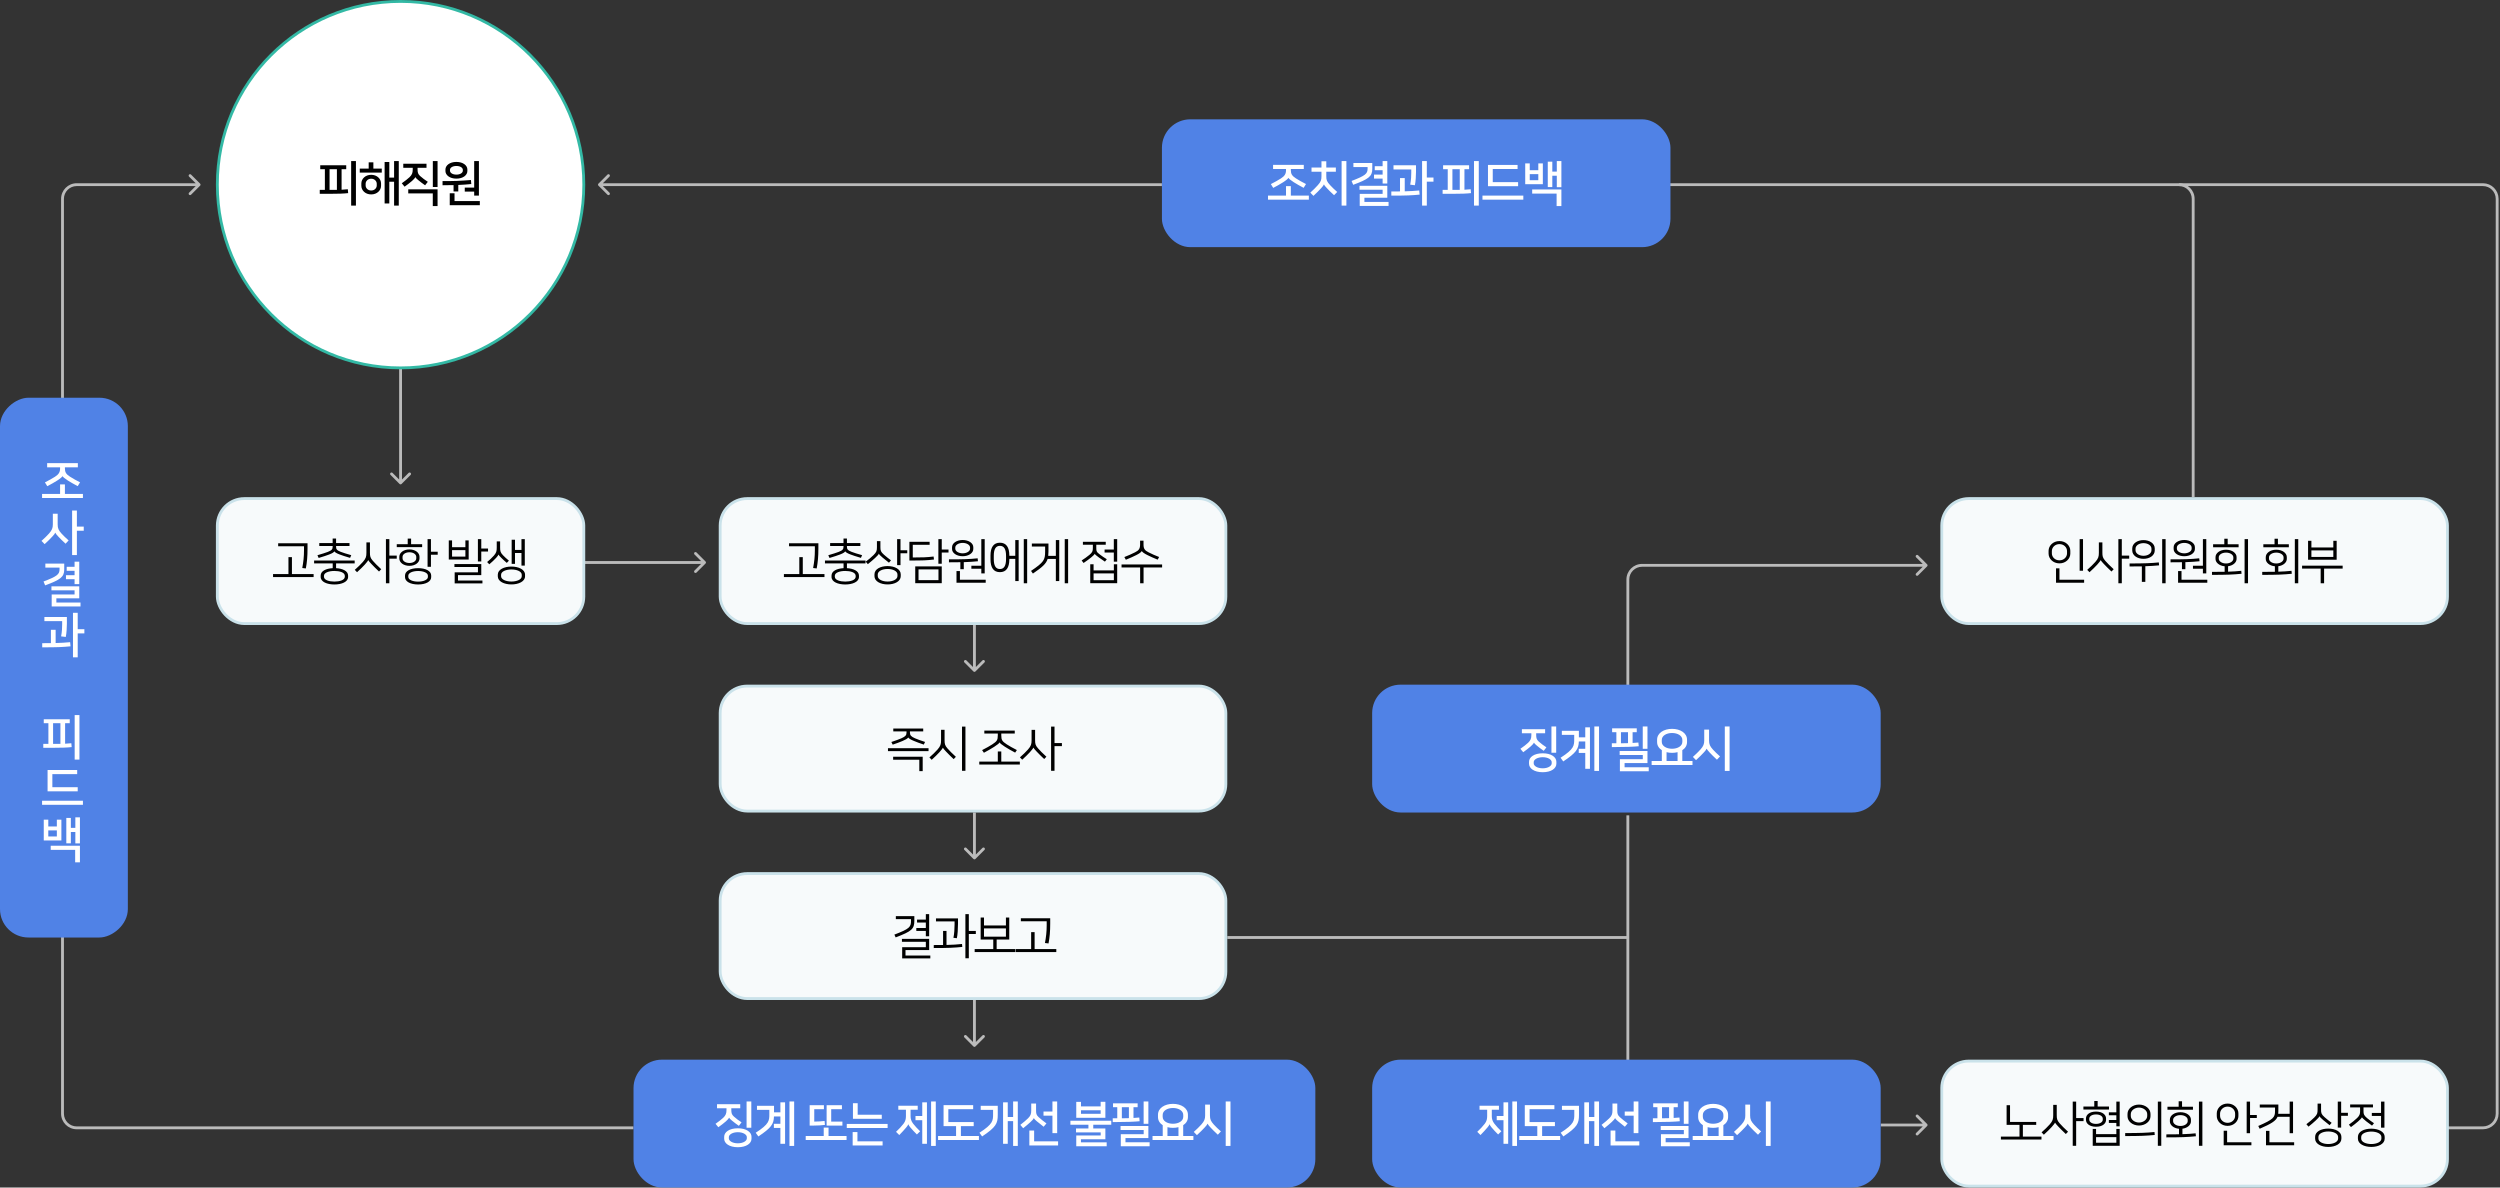 <svg width="880" height="418" viewBox="0 0 880 418" fill="none" xmlns="http://www.w3.org/2000/svg">
<rect x="0" y="0" width="880" height="418" fill="#333333" stroke="none"/>
<path d="M140.646 170.354C140.842 170.549 141.158 170.549 141.354 170.354L144.536 167.172C144.731 166.976 144.731 166.66 144.536 166.464C144.34 166.269 144.024 166.269 143.828 166.464L141 169.293L138.172 166.464C137.976 166.269 137.66 166.269 137.464 166.464C137.269 166.66 137.269 166.976 137.464 167.172L140.646 170.354ZM140.5 119L140.5 170H141.5L141.5 119H140.5Z" fill="#BBBBBB"/>
<path d="M342.646 236.354C342.842 236.549 343.158 236.549 343.354 236.354L346.536 233.172C346.731 232.976 346.731 232.66 346.536 232.464C346.34 232.269 346.024 232.269 345.828 232.464L343 235.293L340.172 232.464C339.976 232.269 339.66 232.269 339.464 232.464C339.269 232.66 339.269 232.976 339.464 233.172L342.646 236.354ZM342.5 218L342.5 236L343.5 236L343.5 218L342.5 218Z" fill="#BBBBBB"/>
<path d="M342.646 302.354C342.842 302.549 343.158 302.549 343.354 302.354L346.536 299.172C346.731 298.976 346.731 298.66 346.536 298.464C346.34 298.269 346.024 298.269 345.828 298.464L343 301.293L340.172 298.464C339.976 298.269 339.66 298.269 339.464 298.464C339.269 298.66 339.269 298.976 339.464 299.172L342.646 302.354ZM342.5 286L342.5 302L343.5 302L343.5 286L342.5 286Z" fill="#BBBBBB"/>
<path d="M342.646 368.354C342.842 368.549 343.158 368.549 343.354 368.354L346.536 365.172C346.731 364.976 346.731 364.66 346.536 364.464C346.34 364.269 346.024 364.269 345.828 364.464L343 367.293L340.172 364.464C339.976 364.269 339.66 364.269 339.464 364.464C339.269 364.66 339.269 364.976 339.464 365.172L342.646 368.354ZM342.5 352L342.5 368L343.5 368L343.5 352L342.5 352Z" fill="#BBBBBB"/>
<path d="M678.354 396.354C678.549 396.158 678.549 395.842 678.354 395.646L675.172 392.464C674.976 392.269 674.66 392.269 674.464 392.464C674.269 392.66 674.269 392.976 674.464 393.172L677.293 396L674.464 398.828C674.269 399.024 674.269 399.34 674.464 399.536C674.66 399.731 674.976 399.731 675.172 399.536L678.354 396.354ZM662 396.5L678 396.5L678 395.5L662 395.5L662 396.5Z" fill="#BBBBBB"/>
<path d="M248.354 198.354C248.549 198.158 248.549 197.842 248.354 197.646L245.172 194.464C244.976 194.269 244.66 194.269 244.464 194.464C244.269 194.66 244.269 194.976 244.464 195.172L247.293 198L244.464 200.828C244.269 201.024 244.269 201.34 244.464 201.536C244.66 201.731 244.976 201.731 245.172 201.536L248.354 198.354ZM196 198.5H248V197.5H196V198.5Z" fill="#BBBBBB"/>
<path d="M210.646 64.646C210.451 64.842 210.451 65.158 210.646 65.354L213.828 68.535C214.024 68.731 214.34 68.731 214.536 68.535C214.731 68.34 214.731 68.024 214.536 67.828L211.707 65L214.536 62.172C214.731 61.976 214.731 61.66 214.536 61.465C214.34 61.269 214.024 61.269 213.828 61.465L210.646 64.646ZM409 64.5L211 64.5V65.5L409 65.5V64.5Z" fill="#BBBBBB"/>
<path d="M432 330L573 330" stroke="#BBBBBB"/>
<path d="M573 287V374" stroke="#BBBBBB"/>
<path d="M678.354 199.354C678.549 199.158 678.549 198.842 678.354 198.646L675.172 195.464C674.976 195.269 674.66 195.269 674.464 195.464C674.269 195.66 674.269 195.976 674.464 196.172L677.293 199L674.464 201.828C674.269 202.024 674.269 202.34 674.464 202.536C674.66 202.731 674.976 202.731 675.172 202.536L678.354 199.354ZM572.5 204V242H573.5V204H572.5ZM578 199.5H678V198.5H578V199.5ZM573.5 204C573.5 201.515 575.515 199.5 578 199.5V198.5C574.962 198.5 572.5 200.962 572.5 204H573.5Z" fill="#BBBBBB"/>
<path d="M515.646 65.354C515.451 65.158 515.451 64.842 515.646 64.646L518.828 61.465C519.024 61.269 519.34 61.269 519.536 61.465C519.731 61.66 519.731 61.976 519.536 62.172L516.707 65L519.536 67.828C519.731 68.024 519.731 68.34 519.536 68.535C519.34 68.731 519.024 68.731 518.828 68.535L515.646 65.354ZM772.5 70V175H771.5V70H772.5ZM767 65.5L516 65.5V64.5L767 64.5V65.5ZM771.5 70C771.5 67.515 769.485 65.5 767 65.5V64.5C770.038 64.5 772.5 66.962 772.5 70H771.5Z" fill="#BBBBBB"/>
<path d="M70.442 65.354C70.638 65.158 70.638 64.842 70.442 64.647L67.26 61.465C67.065 61.269 66.749 61.269 66.553 61.465C66.358 61.66 66.358 61.976 66.553 62.172L69.382 65L66.553 67.828C66.358 68.024 66.358 68.34 66.553 68.536C66.749 68.731 67.065 68.731 67.26 68.536L70.442 65.354ZM27 397.5L223 397.5V396.5L27 396.5V397.5ZM27 65.5L70.089 65.5V64.5L27 64.5V65.5ZM22.5 392L22.5 70L21.5 70L21.5 392L22.5 392ZM27 396.5C24.515 396.5 22.5 394.485 22.5 392L21.5 392C21.5 395.038 23.962 397.5 27 397.5V396.5ZM27 64.5C23.962 64.5 21.5 66.963 21.5 70L22.5 70C22.5 67.515 24.515 65.5 27 65.5V64.5Z" fill="#BBBBBB"/>
<path d="M807.41 397L874 397C876.761 397 879 394.761 879 392V70C879 67.239 876.761 65 874 65L767 65" stroke="#BBBBBB"/>
<circle cx="141" cy="65" r="64.5" fill="white" stroke="#33B9A5"/>
<path d="M116.583 68.215C118.98 68.215 120.901 68.164 122.55 67.977L122.431 66.617C121.7 66.702 120.952 66.753 120.238 66.787V59.562H121.87V58.185H112.724V59.562H114.356V66.838H112.554V68.215H116.583ZM125.287 72.38V56.706H123.604V72.38H125.287ZM116.005 66.838V59.562H118.589V66.838H117.059H116.005ZM135.387 71.615H137.036V63.982H138.719V72.38H140.368V56.706H138.719V62.52H137.036V57.029H135.387V71.615ZM130.661 61.534C128.587 61.534 127.193 62.962 127.193 64.577V65.393C127.193 67.008 128.587 68.436 130.661 68.436C132.735 68.436 134.129 67.008 134.129 65.393V64.577C134.129 62.962 132.735 61.534 130.661 61.534ZM134.384 59.341H131.426V57.148H129.777V59.341H126.632V60.752H134.384V59.341ZM130.661 67.059C129.386 67.059 128.706 66.107 128.706 65.308V64.662C128.706 63.863 129.386 62.911 130.661 62.911C131.936 62.911 132.616 63.863 132.616 64.662V65.308C132.616 66.107 131.936 67.059 130.661 67.059ZM146.202 62.35C146.321 62.605 146.661 62.928 147.171 63.353C147.987 64.033 148.752 64.611 149.636 65.223L150.588 63.999C149.585 63.336 148.667 62.673 147.868 61.942C147.12 61.262 146.984 60.684 146.984 59.596V59.069H150.129V57.624H141.952V59.069H145.284V59.664C145.284 60.905 144.995 61.551 144.162 62.367C143.55 62.962 142.513 63.744 141.425 64.509L142.411 65.716C143.363 65.053 144.315 64.305 145.046 63.676C145.59 63.217 146.083 62.639 146.185 62.35H146.202ZM143.703 68.079H152.339V72.533H154.022V66.634H143.703V68.079ZM154.022 65.818V56.706H152.356V65.818H154.022ZM160.655 62.877C163.052 62.877 164.514 61.602 164.514 60.208V59.664C164.514 58.27 163.052 56.995 160.655 56.995C158.258 56.995 156.796 58.27 156.796 59.664V60.208C156.796 61.602 158.258 62.877 160.655 62.877ZM168.577 68.844V56.706H166.911V66.039H163.596V67.45H166.911V68.844H168.577ZM159.992 68.028H158.309V72.227H168.9V70.782H159.992V68.028ZM161.318 67.399V65.104C162.967 65.036 164.446 64.934 165.891 64.781L165.772 63.37C162.049 63.676 159.533 63.761 155.776 63.744V65.206C157.17 65.206 158.462 65.189 159.652 65.155V67.399H161.318ZM160.655 61.466C159.21 61.466 158.394 60.769 158.394 60.106V59.766C158.394 59.103 159.21 58.423 160.655 58.423C162.1 58.423 162.916 59.103 162.916 59.766V60.106C162.916 60.769 162.1 61.466 160.655 61.466Z" fill="black"/>
<rect x="76.5" y="175.5" width="129" height="44" rx="9.5" fill="#F7FAFB" stroke="#CAE2EA"/>
<rect y="330" width="190" height="45" rx="10" transform="rotate(-90 0 330)" fill="#5082E6"/>
<rect x="253.5" y="175.5" width="178" height="44" rx="9.5" fill="#F7FAFB" stroke="#CAE2EA"/>
<rect x="683.5" y="175.5" width="178" height="44" rx="9.5" fill="#F7FAFB" stroke="#CAE2EA"/>
<rect x="683.5" y="373.5" width="178" height="44" rx="9.5" fill="#F7FAFB" stroke="#CAE2EA"/>
<rect x="253.5" y="241.5" width="178" height="44" rx="9.5" fill="#F7FAFB" stroke="#CAE2EA"/>
<rect x="253.5" y="307.5" width="178" height="44" rx="9.5" fill="#F7FAFB" stroke="#CAE2EA"/>
<rect x="223" y="373" width="240" height="45" rx="10" fill="#5082E6"/>
<rect x="483" y="373" width="179" height="45" rx="10" fill="#5082E6"/>
<rect x="483" y="241" width="179" height="45" rx="10" fill="#5082E6"/>
<rect x="409" y="42" width="179" height="45" rx="10" fill="#5082E6"/>
<path d="M96.112 202.082V203.119H110.392V202.082H102.759V196.115H101.535V202.082H96.112ZM107.655 200.093C108.063 197.9 108.25 195.928 108.25 193.072V191.236H97.914V192.29H107.009V193.701C107.009 195.979 106.788 197.849 106.397 199.94L107.655 200.093ZM110.565 197.305V198.325H117.11V199.991C114.798 200.127 112.877 200.96 112.877 202.609V203.068C112.877 204.836 115.155 205.737 117.705 205.737C120.255 205.737 122.533 204.836 122.533 203.068V202.626C122.533 200.977 120.595 200.127 118.3 199.991V198.325H124.845V197.305H110.565ZM117.688 194.092H117.705C117.943 194.398 118.266 194.687 119.558 195.18C120.357 195.486 121.53 195.877 123.23 196.37L123.638 195.418C121.989 194.959 120.714 194.551 119.932 194.245C118.504 193.684 118.3 193.276 118.3 192.426V192.188H123.026V191.168H118.3V189.553H117.093V191.168H112.384V192.188H117.093V192.426C117.093 193.276 116.838 193.701 115.41 194.262C114.611 194.568 113.285 194.993 111.738 195.435L112.163 196.404C113.846 195.894 115.019 195.52 115.835 195.197C117.076 194.721 117.501 194.398 117.688 194.092ZM117.705 204.717C115.886 204.717 114.033 204.207 114.033 203V202.677C114.033 201.521 115.886 200.977 117.705 200.977C119.524 200.977 121.377 201.487 121.377 202.694V203C121.377 204.207 119.524 204.717 117.705 204.717ZM137.053 189.774H135.846V205.312H137.053V196.642H139.654V195.571H137.053V189.774ZM127.737 197.798C126.938 198.699 126.003 199.6 124.881 200.586L125.68 201.419C126.683 200.535 127.805 199.396 128.4 198.75C128.91 198.189 129.556 197.39 129.607 197.169H129.624C129.709 197.39 130.202 197.951 130.712 198.495C131.392 199.226 132.344 200.161 133.415 201.181L134.197 200.365C132.922 199.209 131.919 198.189 131.239 197.407C130.321 196.353 130.219 195.792 130.219 194.483V190.913H128.978V194.568C128.978 195.911 128.808 196.574 127.737 197.798ZM147.171 199.991C144.417 199.991 142.564 201.045 142.564 202.575V203.153C142.564 204.683 144.417 205.737 147.171 205.737C149.925 205.737 151.778 204.683 151.778 203.153V202.575C151.778 201.045 149.925 199.991 147.171 199.991ZM144.111 199.175C146.202 199.175 147.664 197.985 147.664 196.591V195.979C147.664 194.585 146.202 193.395 144.111 193.395C142.02 193.395 140.558 194.585 140.558 195.979V196.591C140.558 197.985 142.02 199.175 144.111 199.175ZM147.171 204.734C145.25 204.734 143.72 204.071 143.72 203.085V202.643C143.72 201.657 145.25 200.994 147.171 200.994C149.092 200.994 150.622 201.657 150.622 202.643V203.085C150.622 204.071 149.092 204.734 147.171 204.734ZM144.111 194.398C145.539 194.398 146.525 195.146 146.525 196.03V196.54C146.525 197.424 145.539 198.172 144.111 198.172C142.683 198.172 141.697 197.424 141.697 196.54V196.03C141.697 195.146 142.683 194.398 144.111 194.398ZM151.693 189.774H150.503V199.515H151.693V195.265H154.073V194.211H151.693V189.774ZM144.706 189.587H143.516V191.559H139.657V192.596H148.599V191.559H144.706V189.587ZM164.973 190.216H163.817V192.613H159.125V190.216H157.969V196.965H164.973V190.216ZM159.958 198.546V199.583H168.237V201.453H160.043V205.363H169.818V204.343H161.216V202.456H169.41V198.546H159.958ZM169.41 189.774H168.22V197.628H169.41V194.143H171.79V193.089H169.41V189.774ZM159.125 193.65H163.817V195.928H159.125V193.65ZM180.02 205.72C182.57 205.72 184.814 204.666 184.814 202.881V202.269C184.814 200.484 182.57 199.43 180.02 199.43C177.47 199.43 175.226 200.467 175.226 202.269V202.881C175.226 204.666 177.47 205.72 180.02 205.72ZM180.02 200.45C181.839 200.45 183.658 201.113 183.658 202.32V202.83C183.658 204.037 181.839 204.7 180.02 204.7C178.201 204.7 176.382 204.037 176.382 202.83V202.32C176.382 201.113 178.201 200.45 180.02 200.45ZM181.278 189.978H180.105V198.478H181.278V194.653H183.556V199.09H184.729V189.774H183.556V193.582H181.278V189.978ZM179.136 197.356C178.32 196.693 177.572 195.979 177.045 195.435C176.161 194.5 176.042 194.007 176.042 192.732V190.573H174.852V192.749C174.852 194.041 174.699 194.585 173.866 195.554C173.271 196.251 172.251 197.203 171.469 197.832L172.234 198.631C172.982 198.036 174.121 196.931 174.648 196.353C175.141 195.809 175.43 195.384 175.464 195.214H175.481C175.532 195.384 175.906 195.826 176.518 196.421C177.028 196.931 177.742 197.594 178.388 198.138L179.136 197.356Z" fill="black"/>
<path d="M22.016 167.622C22.186 167.911 22.747 168.421 23.869 169.135C25.008 169.849 25.909 170.359 27.354 171.124L28.187 169.781C26.759 169.05 25.926 168.608 24.617 167.775C23.257 166.908 22.849 166.177 22.849 164.902V164.494H27.405V163.032H16.593V164.494H21.149V164.902C21.149 166.194 20.673 166.959 19.364 167.809C18.276 168.506 17.273 169.05 15.811 169.798L16.644 171.141C17.919 170.478 18.956 169.9 20.112 169.169C21.234 168.455 21.812 167.928 21.999 167.622H22.016ZM22.849 173.861V170.512H21.149V173.861H14.808V175.289H29.19V173.861H22.849ZM29.479 185.367H27.065V179.706H25.382V195.38H27.065V186.829H29.479V185.367ZM19.466 187.509C19.602 187.849 20.01 188.325 20.486 188.835C21.132 189.532 21.897 190.297 23.07 191.385L24.158 190.229C23.138 189.328 22.39 188.614 21.659 187.815C20.622 186.659 20.299 185.962 20.299 184.619V180.845H18.599V184.619C18.599 185.826 18.327 186.591 17.29 187.764C16.525 188.614 15.641 189.481 14.604 190.399L15.709 191.538C16.865 190.484 17.766 189.583 18.463 188.818C19.007 188.223 19.296 187.883 19.449 187.509H19.466ZM28.34 213.482V212.088H19.84V210.609H27.898V206.393H18.106V207.787H26.249V209.249H18.191V213.482H28.34ZM20.962 200.375C20.962 202.16 20.129 202.857 15.318 204.693L15.896 206.053C21.217 204.064 22.611 203.146 22.611 200.46V198.386H15.964V199.797H20.962V200.375ZM27.898 205.611V197.706H26.249V199.508H23.478V200.919H26.249V202.466H23.223V203.877H26.249V205.611H27.898ZM27.354 231.38V222.948H29.7V221.486H27.354V215.706H25.688V231.38H27.354ZM24.685 226.042C23.019 226.195 21.642 226.297 19.585 226.348V221.69H17.919V226.382C17.035 226.399 16.015 226.399 14.859 226.399V227.861C20.231 227.861 21.999 227.776 24.821 227.504L24.685 226.042ZM15.624 218.647H21.88V219.803C21.88 220.636 21.846 222.37 21.506 224.002L23.155 224.206C23.444 222.863 23.546 220.653 23.546 219.531V217.185H15.624V218.647ZM19.262 263.215C21.659 263.215 23.58 263.164 25.229 262.977L25.11 261.617C24.379 261.702 23.631 261.753 22.917 261.787V254.562H24.549V253.185H15.403V254.562H17.035V261.838H15.233V263.215H19.262ZM27.966 267.38V251.706H26.283V267.38H27.966ZM18.684 261.838V254.562H21.268V261.838H19.738H18.684ZM14.808 281.861V283.289H29.19V281.861H14.808ZM27.354 277.101H18.429V272.494H27.167V271.049H16.746V278.546H27.354V277.101ZM21.608 295.849V288.522H20.01V290.919H17.001V288.522H15.403V295.849H21.608ZM26.521 291.412H24.94V287.91H23.342V296.852H24.94V292.857H26.521V296.886H28.136V287.706H26.521V291.412ZM17.851 299.147H26.453V303.533H28.136V297.702H17.851V299.147ZM17.001 292.296H20.01V294.438H17.001V292.296Z" fill="white"/>
<path d="M275.933 202.082V203.119H290.213V202.082H282.58V196.115H281.356V202.082H275.933ZM287.476 200.093C287.884 197.9 288.071 195.928 288.071 193.072V191.236H277.735V192.29H286.83V193.701C286.83 195.979 286.609 197.849 286.218 199.94L287.476 200.093ZM290.386 197.305V198.325H296.931V199.991C294.619 200.127 292.698 200.96 292.698 202.609V203.068C292.698 204.836 294.976 205.737 297.526 205.737C300.076 205.737 302.354 204.836 302.354 203.068V202.626C302.354 200.977 300.416 200.127 298.121 199.991V198.325H304.666V197.305H290.386ZM297.509 194.092H297.526C297.764 194.398 298.087 194.687 299.379 195.18C300.178 195.486 301.351 195.877 303.051 196.37L303.459 195.418C301.81 194.959 300.535 194.551 299.753 194.245C298.325 193.684 298.121 193.276 298.121 192.426V192.188H302.847V191.168H298.121V189.553H296.914V191.168H292.205V192.188H296.914V192.426C296.914 193.276 296.659 193.701 295.231 194.262C294.432 194.568 293.106 194.993 291.559 195.435L291.984 196.404C293.667 195.894 294.84 195.52 295.656 195.197C296.897 194.721 297.322 194.398 297.509 194.092ZM297.526 204.717C295.707 204.717 293.854 204.207 293.854 203V202.677C293.854 201.521 295.707 200.977 297.526 200.977C299.345 200.977 301.198 201.487 301.198 202.694V203C301.198 204.207 299.345 204.717 297.526 204.717ZM312.437 199.26C309.887 199.26 307.813 200.348 307.813 202.167V202.813C307.813 204.598 309.887 205.72 312.437 205.72C314.987 205.72 317.061 204.598 317.061 202.813V202.167C317.061 200.382 314.987 199.26 312.437 199.26ZM312.437 204.7C310.618 204.7 308.969 203.969 308.969 202.762V202.218C308.969 201.011 310.618 200.28 312.437 200.28C314.256 200.28 315.905 201.011 315.905 202.218V202.762C315.905 203.969 314.256 204.7 312.437 204.7ZM309.36 194.891C309.445 195.163 309.904 195.622 310.686 196.285C311.264 196.778 312.012 197.39 312.913 198.07L313.627 197.237C312.879 196.693 311.978 195.979 311.145 195.248C310.006 194.228 309.904 193.82 309.904 192.562V190.471H308.68V192.596C308.68 193.871 308.561 194.313 307.49 195.384C306.725 196.149 305.654 197.033 304.736 197.713L305.484 198.58C306.419 197.832 307.422 196.982 308.017 196.421C308.765 195.707 309.292 195.18 309.343 194.891H309.36ZM316.976 189.774H315.786V198.92H316.976V194.755H319.356V193.701H316.976V189.774ZM322.164 205.278H331.497V199.362H322.164V205.278ZM323.32 200.433H330.341V204.207H323.32V200.433ZM320.107 197.305C324.867 197.305 326.227 197.254 328.76 196.948L328.624 195.894C326.193 196.183 324.714 196.234 321.297 196.234V191.763H327.23V190.709H320.107V197.305ZM331.497 189.774H330.307V198.444H331.497V194.483H333.877V193.429H331.497V189.774ZM338.861 195.792C340.935 195.792 342.601 194.704 342.601 193.259V192.613C342.601 191.168 340.935 190.08 338.861 190.08C336.787 190.08 335.121 191.168 335.121 192.613V193.259C335.121 194.704 336.787 195.792 338.861 195.792ZM341.921 199.141V200.195H345.423V201.844H346.613V189.774H345.423V199.141H341.921ZM338.861 191.1C340.289 191.1 341.462 191.831 341.462 192.715V193.157C341.462 194.041 340.289 194.772 338.861 194.772C337.433 194.772 336.26 194.041 336.26 193.157V192.715C336.26 191.831 337.433 191.1 338.861 191.1ZM337.892 201.011H336.685V205.125H346.97V204.071H337.892V201.011ZM344.131 196.523C341.207 196.829 338.929 196.897 334.033 196.897V197.934C335.597 197.934 336.906 197.934 338.045 197.9V200.348H339.252V197.883C341.258 197.815 342.703 197.713 344.233 197.56L344.131 196.523ZM351.97 201.402C354.214 201.402 355.285 199.787 355.285 196.88V196.71H357.376V204.547H358.566V190.097H357.376V195.639H355.285V195.554C355.285 192.647 354.214 191.032 351.97 191.032C349.726 191.032 348.655 192.647 348.655 195.554V196.88C348.655 199.787 349.726 201.402 351.97 201.402ZM351.97 192.137C353.483 192.137 354.129 193.361 354.129 195.69V196.744C354.129 199.073 353.483 200.297 351.97 200.297C350.457 200.297 349.811 199.073 349.811 196.744V195.69C349.811 193.361 350.457 192.137 351.97 192.137ZM361.558 189.774H360.368V205.312H361.558V189.774ZM363.584 201.895C366.916 199.634 368.259 198.41 368.769 196.744H371.659V204.547H372.849V190.097H371.659V195.673H368.973C369.024 195.231 369.058 194.721 369.058 194.16V191.321H363.21V192.392H367.885V194.092C367.885 197.084 367.494 197.866 362.921 200.96L363.584 201.895ZM375.977 189.774H374.787V205.312H375.977V189.774ZM392.079 198.631V200.773H384.939V198.631H383.766V205.295H393.252V198.631H392.079ZM385.347 194.942C385.432 195.163 385.993 195.639 386.809 196.234C387.472 196.71 388.288 197.288 388.934 197.696L389.597 196.846C388.747 196.336 387.88 195.741 387.166 195.197C385.993 194.313 385.891 194.075 385.891 192.732V191.746H389.223V190.709H381.182V191.746H384.684V192.885C384.684 194.041 384.48 194.466 383.494 195.299C382.695 195.962 381.726 196.659 380.74 197.288L381.42 198.172C382.355 197.56 383.477 196.71 384.089 196.217C384.854 195.588 385.279 195.163 385.33 194.942H385.347ZM384.939 204.224V201.827H392.079V204.224H384.939ZM388.815 193.429V194.483H392.062V197.713H393.252V189.774H392.062V193.429H388.815ZM394.784 198.699V199.736H401.329V205.312H402.536V199.736H409.064V198.699H394.784ZM403.913 195.401C404.831 195.86 406.123 196.455 407.5 196.999L408.01 196.064C406.752 195.588 405.375 194.976 404.287 194.415C402.978 193.752 402.519 193.191 402.519 191.678V190.318H401.312V191.678C401.312 193.191 400.836 193.752 399.527 194.415C398.439 194.976 397.028 195.605 395.77 196.081L396.297 197.033C397.674 196.489 399 195.877 399.918 195.418C401.04 194.857 401.703 194.364 401.907 193.973H401.924C402.111 194.364 402.791 194.84 403.913 195.401Z" fill="black"/>
<path d="M724.925 200.042H723.718V205.125H733.612V204.071H724.925V200.042ZM733.221 189.774H732.031V200.892H733.221V189.774ZM724.925 198.308C727.254 198.308 728.75 196.574 728.75 194.891V193.871C728.75 192.188 727.254 190.454 724.925 190.454C722.596 190.454 721.1 192.188 721.1 193.871V194.891C721.1 196.574 722.596 198.308 724.925 198.308ZM724.925 191.525C726.506 191.525 727.594 192.698 727.594 193.973V194.789C727.594 196.064 726.506 197.237 724.925 197.237C723.344 197.237 722.256 196.064 722.256 194.789V193.973C722.256 192.698 723.344 191.525 724.925 191.525ZM746.874 189.774H745.667V205.312H746.874V196.642H749.475V195.571H746.874V189.774ZM737.558 197.798C736.759 198.699 735.824 199.6 734.702 200.586L735.501 201.419C736.504 200.535 737.626 199.396 738.221 198.75C738.731 198.189 739.377 197.39 739.428 197.169H739.445C739.53 197.39 740.023 197.951 740.533 198.495C741.213 199.226 742.165 200.161 743.236 201.181L744.018 200.365C742.743 199.209 741.74 198.189 741.06 197.407C740.142 196.353 740.04 195.792 740.04 194.483V190.913H738.799V194.568C738.799 195.911 738.629 196.574 737.558 197.798ZM754.51 196.71C756.703 196.71 758.471 195.503 758.471 193.769V193.055C758.471 191.321 756.703 190.114 754.51 190.114C752.317 190.114 750.549 191.321 750.549 193.055V193.769C750.549 195.503 752.317 196.71 754.51 196.71ZM754.51 191.185C756.023 191.185 757.315 191.984 757.315 193.14V193.684C757.315 194.84 756.023 195.639 754.51 195.639C752.997 195.639 751.705 194.84 751.705 193.684V193.14C751.705 191.984 752.997 191.185 754.51 191.185ZM762.296 189.774H761.089V205.312H762.296V189.774ZM759.899 197.968C757.621 198.223 754.527 198.342 749.614 198.342V199.396C751.314 199.396 752.708 199.379 753.932 199.362V204.819H755.156V199.311C757.026 199.243 758.454 199.158 760.001 199.005L759.899 197.968ZM768.861 195.792C770.935 195.792 772.601 194.704 772.601 193.259V192.613C772.601 191.168 770.935 190.08 768.861 190.08C766.787 190.08 765.121 191.168 765.121 192.613V193.259C765.121 194.704 766.787 195.792 768.861 195.792ZM771.921 199.141V200.195H775.423V201.844H776.613V189.774H775.423V199.141H771.921ZM768.861 191.1C770.289 191.1 771.462 191.831 771.462 192.715V193.157C771.462 194.041 770.289 194.772 768.861 194.772C767.433 194.772 766.26 194.041 766.26 193.157V192.715C766.26 191.831 767.433 191.1 768.861 191.1ZM767.892 201.011H766.685V205.125H776.97V204.071H767.892V201.011ZM774.131 196.523C771.207 196.829 768.929 196.897 764.033 196.897V197.934C765.597 197.934 766.906 197.934 768.045 197.9V200.348H769.252V197.883C771.258 197.815 772.703 197.713 774.233 197.56L774.131 196.523ZM788.923 200.926C787.512 201.079 786.067 201.181 784.282 201.232V199.311C786.084 199.073 787.274 197.951 787.274 196.744V196.098C787.274 194.721 785.778 193.497 783.568 193.497C781.375 193.497 779.862 194.721 779.862 196.098V196.744C779.862 198.002 781.154 199.158 783.075 199.328V201.266C781.8 201.3 780.338 201.3 778.621 201.3V202.354C783.823 202.354 786.22 202.252 789.025 201.963L788.923 200.926ZM791.303 189.774H790.096V205.312H791.303V189.774ZM783.568 194.517C785.149 194.517 786.135 195.367 786.135 196.166V196.676C786.135 197.475 785.149 198.342 783.568 198.342C781.987 198.342 781.001 197.475 781.001 196.676V196.166C781.001 195.367 781.987 194.517 783.568 194.517ZM784.146 189.638H782.956V191.576H779.012V192.63H787.988V191.576H784.146V189.638ZM806.606 200.926C805.195 201.079 803.75 201.181 801.965 201.232V199.311C803.767 199.073 804.957 197.951 804.957 196.744V196.098C804.957 194.721 803.461 193.497 801.251 193.497C799.058 193.497 797.545 194.721 797.545 196.098V196.744C797.545 198.002 798.837 199.158 800.758 199.328V201.266C799.483 201.3 798.021 201.3 796.304 201.3V202.354C801.506 202.354 803.903 202.252 806.708 201.963L806.606 200.926ZM808.986 189.774H807.779V205.312H808.986V189.774ZM801.251 194.517C802.832 194.517 803.818 195.367 803.818 196.166V196.676C803.818 197.475 802.832 198.342 801.251 198.342C799.67 198.342 798.684 197.475 798.684 196.676V196.166C798.684 195.367 799.67 194.517 801.251 194.517ZM801.829 189.638H800.639V191.576H796.695V192.63H805.671V191.576H801.829V189.638ZM821.331 190.369V192.698H813.613V190.369H812.44V197.033H822.504V190.369H821.331ZM810.332 199.107V200.144H816.877V205.312H818.084V200.144H824.612V199.107H810.332ZM813.613 196.03V193.735H821.331V196.03H813.613Z" fill="black"/>
<path d="M706.324 389.032V395.951H710.863V400.082H704.318V401.119H718.598V400.082H712.053V395.951H716.745V394.914H707.531V389.032H706.324ZM730.807 387.774H729.6V403.312H730.807V394.642H733.408V393.571H730.807V387.774ZM721.491 395.798C720.692 396.699 719.757 397.6 718.635 398.586L719.434 399.419C720.437 398.535 721.559 397.396 722.154 396.75C722.664 396.189 723.31 395.39 723.361 395.169H723.378C723.463 395.39 723.956 395.951 724.466 396.495C725.146 397.226 726.098 398.161 727.169 399.181L727.951 398.365C726.676 397.209 725.673 396.189 724.993 395.407C724.075 394.353 723.973 393.792 723.973 392.483V388.913H722.732V392.568C722.732 393.911 722.562 394.574 721.491 395.798ZM744.953 397.379V399.215H737.813V397.379H736.64V403.312H746.126V397.379H744.953ZM737.796 396.614C740.193 396.614 741.332 395.39 741.332 394.2V393.69C741.332 392.5 740.193 391.276 737.796 391.276C735.399 391.276 734.26 392.5 734.26 393.69V394.2C734.26 395.39 735.399 396.614 737.796 396.614ZM742.318 391.531V392.568H744.953V394.234H742.318V395.271H744.953V396.461H746.126V387.774H744.953V391.531H742.318ZM737.813 402.241V400.269H744.953V402.241H737.813ZM737.796 392.279C739.428 392.279 740.176 393.078 740.176 393.758V394.132C740.176 394.812 739.428 395.611 737.796 395.611C736.164 395.611 735.416 394.812 735.416 394.132V393.758C735.416 393.078 736.164 392.279 737.796 392.279ZM738.374 387.553H737.184V389.508H733.359V390.545H742.369V389.508H738.374V387.553ZM760.766 387.774H759.559V403.312H760.766V387.774ZM758.369 398.467C755.734 398.756 753.014 398.841 748.067 398.841V399.895C753.269 399.895 755.666 399.793 758.471 399.504L758.369 398.467ZM752.929 396.189C755.139 396.189 756.975 394.744 756.975 392.908V392.092C756.975 390.256 755.139 388.811 752.929 388.811C750.719 388.811 748.883 390.239 748.883 392.092V392.908C748.883 394.744 750.719 396.189 752.929 396.189ZM752.929 389.865C754.425 389.865 755.819 390.885 755.819 392.16V392.84C755.819 394.115 754.425 395.135 752.929 395.135C751.433 395.135 750.039 394.115 750.039 392.84V392.16C750.039 390.885 751.433 389.865 752.929 389.865ZM772.856 398.926C771.445 399.079 770 399.181 768.215 399.232V397.311C770.017 397.073 771.207 395.951 771.207 394.744V394.098C771.207 392.721 769.711 391.497 767.501 391.497C765.308 391.497 763.795 392.721 763.795 394.098V394.744C763.795 396.002 765.087 397.158 767.008 397.328V399.266C765.733 399.3 764.271 399.3 762.554 399.3V400.354C767.756 400.354 770.153 400.252 772.958 399.963L772.856 398.926ZM775.236 387.774H774.029V403.312H775.236V387.774ZM767.501 392.517C769.082 392.517 770.068 393.367 770.068 394.166V394.676C770.068 395.475 769.082 396.342 767.501 396.342C765.92 396.342 764.934 395.475 764.934 394.676V394.166C764.934 393.367 765.92 392.517 767.501 392.517ZM768.079 387.638H766.889V389.576H762.945V390.63H771.921V389.576H768.079V387.638ZM784.112 396.308C786.441 396.308 787.92 394.557 787.92 392.874V391.888C787.92 390.205 786.441 388.454 784.112 388.454C781.783 388.454 780.304 390.222 780.304 391.888V392.874C780.304 394.557 781.783 396.308 784.112 396.308ZM784.112 389.525C785.693 389.525 786.764 390.715 786.764 391.99V392.772C786.764 394.047 785.693 395.237 784.112 395.237C782.531 395.237 781.46 394.047 781.46 392.772V391.99C781.46 390.749 782.531 389.525 784.112 389.525ZM792.017 387.774H790.827V398.892H792.017V393.537H794.397V392.483H792.017V387.774ZM783.942 398.025H782.735V403.125H792.493V402.071H783.942V398.025ZM795.403 397.328C799.534 395.543 801.115 394.54 801.693 393.112H805.96V398.892H807.15V387.774H805.96V392.058H801.931C801.965 391.769 801.982 391.446 801.982 391.106V388.794H795.437V389.848H800.809V391.038C800.809 393.282 800.35 393.979 794.91 396.342L795.403 397.328ZM798.837 398.059H797.63V403.125H807.541V402.071H798.837V398.059ZM819.546 397.26C816.996 397.26 814.922 398.348 814.922 400.167V400.813C814.922 402.598 816.996 403.72 819.546 403.72C822.096 403.72 824.17 402.598 824.17 400.813V400.167C824.17 398.382 822.096 397.26 819.546 397.26ZM819.546 402.7C817.727 402.7 816.078 401.969 816.078 400.762V400.218C816.078 399.011 817.727 398.28 819.546 398.28C821.365 398.28 823.014 399.011 823.014 400.218V400.762C823.014 401.969 821.365 402.7 819.546 402.7ZM816.469 392.891C816.554 393.163 817.013 393.622 817.795 394.285C818.373 394.778 819.121 395.39 820.022 396.07L820.736 395.237C819.988 394.693 819.087 393.979 818.254 393.248C817.115 392.228 817.013 391.82 817.013 390.562V388.471H815.789V390.596C815.789 391.871 815.67 392.313 814.599 393.384C813.834 394.149 812.763 395.033 811.845 395.713L812.593 396.58C813.528 395.832 814.531 394.982 815.126 394.421C815.874 393.707 816.401 393.18 816.452 392.891H816.469ZM824.085 387.774H822.895V396.92H824.085V392.755H826.465V391.701H824.085V387.774ZM834.695 397.294C832.145 397.294 829.986 398.331 829.986 400.167V400.83C829.986 402.615 832.145 403.72 834.695 403.72C837.245 403.72 839.404 402.615 839.404 400.83V400.167C839.404 398.382 837.245 397.294 834.695 397.294ZM834.695 402.7C832.876 402.7 831.142 402.003 831.142 400.796V400.218C831.142 399.011 832.876 398.314 834.695 398.314C836.514 398.314 838.248 399.011 838.248 400.218V400.796C838.248 402.003 836.514 402.7 834.695 402.7ZM831.414 393.282C831.482 393.503 832.145 394.081 832.944 394.727C833.454 395.135 834.27 395.747 834.95 396.223L835.647 395.373C834.678 394.727 833.726 394.013 833.182 393.554C832.077 392.602 831.958 392.143 831.958 391.14V389.797H835.29V388.76H827.249V389.797H830.751V391.191C830.751 392.109 830.564 392.704 829.731 393.52C828.898 394.336 827.81 395.169 826.807 395.883L827.538 396.733C828.32 396.172 829.476 395.254 830.071 394.727C830.785 394.098 831.329 393.537 831.397 393.282H831.414ZM839.319 387.774H838.129V391.752H834.882V392.806H838.129V396.937H839.319V387.774Z" fill="black"/>
<path d="M319.688 259.599H319.705C319.892 259.956 320.674 260.398 321.728 260.823C322.612 261.197 323.785 261.639 325.179 262.098L325.621 261.163C324.193 260.704 322.901 260.228 322.068 259.871C320.674 259.276 320.3 258.783 320.3 257.899V257.457H324.975V256.437H314.435V257.457H319.093V257.899C319.093 258.783 318.702 259.259 317.308 259.871C316.458 260.245 315.302 260.67 313.755 261.18L314.231 262.115C315.625 261.656 316.696 261.248 317.665 260.84C318.719 260.398 319.501 259.973 319.688 259.599ZM314.384 267.419H323.598V271.431H324.788V266.382H314.384V267.419ZM312.565 263.356V264.393H326.845V263.356H312.565ZM339.835 255.774H338.628V271.312H339.835V255.774ZM330.009 263.832C329.21 264.733 328.275 265.634 327.153 266.62L327.952 267.453C328.955 266.569 330.077 265.43 330.672 264.784C331.182 264.223 331.828 263.424 331.879 263.203H331.896C331.981 263.424 332.474 263.985 332.984 264.529C333.664 265.26 334.616 266.195 335.687 267.215L336.469 266.399C335.194 265.243 334.191 264.223 333.511 263.441C332.593 262.387 332.491 261.826 332.491 260.517V256.896H331.25V260.602C331.25 261.945 331.08 262.608 330.009 263.832ZM346.485 258.205H351.228V258.8C351.228 260.551 350.905 260.942 349.273 262.03C348.491 262.54 347.131 263.322 345.703 264.036L346.332 264.971C347.539 264.342 348.95 263.526 349.953 262.88C351.126 262.115 351.704 261.656 351.84 261.333H351.857C352.01 261.656 352.571 262.098 353.744 262.863C354.747 263.509 356.141 264.308 357.331 264.92L357.943 264.019C356.515 263.305 355.189 262.54 354.407 262.03C352.775 260.942 352.452 260.551 352.452 258.8V258.205H357.195V257.168H346.485V258.205ZM344.7 268.082V269.119H358.98V268.082H352.452V264.512H351.228V268.082H344.7ZM371.189 255.774H369.982V271.312H371.189V262.642H373.79V261.571H371.189V255.774ZM361.873 263.798C361.074 264.699 360.139 265.6 359.017 266.586L359.816 267.419C360.819 266.535 361.941 265.396 362.536 264.75C363.046 264.189 363.692 263.39 363.743 263.169H363.76C363.845 263.39 364.338 263.951 364.848 264.495C365.528 265.226 366.48 266.161 367.551 267.181L368.333 266.365C367.058 265.209 366.055 264.189 365.375 263.407C364.457 262.353 364.355 261.792 364.355 260.483V256.913H363.114V260.568C363.114 261.911 362.944 262.574 361.873 263.798Z" fill="black"/>
<path d="M317.478 330.478V331.515H325.893V333.419H317.563V337.363H327.474V336.343H318.736V334.422H327.066V330.478H317.478ZM315.268 329.968C320.929 327.809 321.847 327.01 321.847 324.103V322.471H315.336V323.525H320.674V324.035C320.674 326.33 320.215 326.908 314.826 328.982L315.268 329.968ZM322.544 326.653V327.69H325.893V329.56H327.066V321.774H325.893V323.695H322.799V324.732H325.893V326.653H322.544ZM341.025 321.774H339.818V337.312H341.025V328.761H343.49V327.69H341.025V321.774ZM338.628 332.28C336.945 332.467 335.364 332.569 333.171 332.62V327.69H331.964V332.637C330.995 332.654 329.924 332.654 328.683 332.654V333.708C333.885 333.708 335.925 333.606 338.73 333.317L338.628 332.28ZM329.465 323.27V324.341H336.01V325.395C336.01 326.84 335.908 328.727 335.602 330.104L336.809 330.257C337.081 329.152 337.217 326.789 337.217 325.157V323.27H329.465ZM354.084 322.964V325.752H346.366V322.964H345.193V330.716H349.63V334.082H343.085V335.119H357.365V334.082H350.82V330.716H355.257V322.964H354.084ZM346.366 329.713V326.789H354.084V329.713H346.366ZM357.538 334.082V335.119H371.818V334.082H364.185V328.115H362.961V334.082H357.538ZM369.081 332.093C369.489 329.9 369.676 327.928 369.676 325.072V323.236H359.34V324.29H368.435V325.701C368.435 327.979 368.214 329.849 367.823 331.94L369.081 332.093Z" fill="black"/>
<path d="M254.907 400.83C254.907 402.479 256.709 403.822 259.718 403.822C262.727 403.822 264.529 402.479 264.529 400.83V400.15C264.529 398.501 262.727 397.158 259.718 397.158C256.709 397.158 254.907 398.501 254.907 400.15V400.83ZM256.641 393.418C256.76 393.673 257.1 393.996 257.61 394.421C258.426 395.101 259.191 395.679 260.075 396.291L261.027 395.067C260.024 394.404 259.106 393.741 258.307 393.01C257.559 392.33 257.423 391.752 257.423 390.664V390.12H260.568V388.675H252.391V390.12H255.723V390.732C255.723 391.973 255.434 392.619 254.601 393.435C253.989 394.03 252.952 394.812 251.864 395.577L252.85 396.784C253.802 396.121 254.754 395.373 255.485 394.744C256.029 394.285 256.522 393.707 256.624 393.418H256.641ZM262.88 400.728C262.88 401.561 261.656 402.445 259.718 402.445C257.78 402.445 256.556 401.561 256.556 400.728V400.252C256.556 399.419 257.78 398.535 259.718 398.535C261.656 398.535 262.88 399.419 262.88 400.252V400.728ZM264.461 396.954V387.706H262.795V396.954H264.461ZM270.805 392.143C270.805 394.455 270.805 395.645 266.011 398.722L266.946 400.031C271.553 396.954 272.352 395.645 272.437 392.993H274.698V395.577H272.403V397.039H274.698V402.615H276.347V388.029H274.698V391.531H272.454V389.236H266.453V390.681H270.805V392.143ZM279.543 387.706H277.894V403.38H279.543V387.706ZM291.649 399.861V396.92H289.949V399.861H283.608V401.289H297.99V399.861H291.649ZM292.584 394.795V390.443H296.358V389.032H290.969V396.206H296.528V394.795H292.584ZM290.255 394.574C289.286 394.71 288.045 394.795 286.855 394.795H286.617V390.443H290.017V389.032H285.002V396.206H286.311C287.96 396.206 289.388 396.104 290.374 395.968L290.255 394.574ZM298.061 395.628V397.056H312.443V395.628H298.061ZM301.818 398.484H300.135V403.21H310.675V401.748H301.818V398.484ZM300.237 388.318V393.826H310.386V392.398H301.903V388.318H300.237ZM319.739 395.747C319.858 396.087 320.113 396.461 320.453 396.869C321.133 397.685 321.847 398.433 322.748 399.334L323.887 398.212C322.884 397.243 322.136 396.444 321.422 395.526C320.742 394.642 320.521 393.843 320.521 392.874V390.63H323.037V389.219H316.203V390.63H318.889V392.874C318.889 393.843 318.719 394.676 318.039 395.56C317.308 396.512 316.424 397.43 315.404 398.399L316.543 399.538C317.444 398.62 318.311 397.685 318.991 396.869C319.331 396.461 319.603 396.087 319.722 395.747H319.739ZM324.635 392.84H322.255V394.302H324.635V402.615H326.284V388.029H324.635V392.84ZM329.395 387.706H327.746V403.38H329.395V387.706ZM342.742 394.965H333.817V390.443H342.555V389.015H332.134V396.393H336.537V399.861H330.196V401.289H344.578V399.861H338.237V396.393H342.742V394.965ZM358.266 387.706H356.617V393.18H354.73V388.029H353.081V402.615H354.73V394.642H356.617V403.38H358.266V387.706ZM349.562 392.143C349.562 394.455 349.562 395.645 344.768 398.722L345.703 400.031C350.633 396.733 351.211 395.475 351.211 392.432V389.236H345.21V390.681H349.562V392.143ZM363.913 393.571C364.015 393.826 364.372 394.2 364.882 394.625C365.698 395.305 366.48 395.951 367.364 396.614L368.35 395.441C367.347 394.71 366.378 393.945 365.579 393.214C364.763 392.466 364.695 391.905 364.695 390.851V388.437H362.995V390.919C362.995 392.109 362.757 392.755 361.89 393.622C361.295 394.217 360.241 395.118 359.153 395.951L360.156 397.141C361.057 396.427 362.06 395.577 362.757 394.931C363.284 394.455 363.811 393.86 363.896 393.571H363.913ZM372.124 398.858V387.706H370.458V391.259H367.313V392.704H370.458V398.858H372.124ZM364.015 397.94H362.332V403.21H372.447V401.748H364.015V397.94ZM389.551 403.482V402.105H380.49V401.017H389.092V397.226H384.825V395.9H391.166V394.506H376.784V395.9H383.125V397.226H378.756V398.603H387.443V399.674H378.841V403.482H389.551ZM389.092 387.842H387.426V389.457H380.507V387.859H378.841V393.469H389.092V387.842ZM380.507 390.817H387.426V392.058H380.507V390.817ZM391.679 394.982C397.102 394.948 399.074 394.863 401.148 394.676L401.029 393.367C400.349 393.435 399.703 393.469 398.989 393.52V389.729H400.451V388.369H391.781V389.729H393.277V393.639H391.679V394.982ZM404.667 403.482V402.088H396.167V400.592H404.225V396.359H394.433V397.753H402.576V399.232H394.518V403.482H404.667ZM404.225 395.577V387.706H402.559V395.577H404.225ZM394.892 393.639V389.729H397.374V393.588L394.892 393.639ZM416.485 399.861V396.07C417.505 395.407 418.151 394.438 418.151 393.197V392.381C418.151 390.018 415.754 388.556 412.881 388.556C410.008 388.556 407.611 390.018 407.611 392.381V393.197C407.611 394.438 408.257 395.407 409.277 396.07V399.861H405.69V401.289H420.072V399.861H416.485ZM412.881 390.018C414.836 390.018 416.502 390.953 416.502 392.466V393.112C416.502 394.625 414.836 395.56 412.881 395.56C410.926 395.56 409.26 394.625 409.26 393.112V392.466C409.26 390.953 410.926 390.018 412.881 390.018ZM412.881 397.005C413.561 397.005 414.207 396.92 414.819 396.767V399.861H410.943V396.767C411.538 396.92 412.201 397.005 412.881 397.005ZM433.13 403.38V387.706H431.447V403.38H433.13ZM425.072 395.543C425.208 395.883 425.616 396.359 426.092 396.869C426.738 397.566 427.503 398.331 428.676 399.419L429.764 398.263C428.744 397.362 427.996 396.648 427.265 395.849C426.228 394.693 425.905 393.996 425.905 392.653V388.828H424.205V392.653C424.205 393.86 423.933 394.625 422.896 395.798C422.131 396.648 421.247 397.515 420.21 398.433L421.315 399.572C422.471 398.518 423.372 397.617 424.069 396.852C424.613 396.257 424.902 395.917 425.055 395.543H425.072Z" fill="white"/>
<path d="M524.33 395.747C524.449 396.087 524.704 396.461 525.044 396.869C525.724 397.685 526.438 398.433 527.339 399.334L528.478 398.212C527.475 397.243 526.727 396.444 526.013 395.526C525.333 394.642 525.112 393.843 525.112 392.874V390.63H527.628V389.219H520.794V390.63H523.48V392.874C523.48 393.843 523.31 394.676 522.63 395.56C521.899 396.512 521.015 397.43 519.995 398.399L521.134 399.538C522.035 398.62 522.902 397.685 523.582 396.869C523.922 396.461 524.194 396.087 524.313 395.747H524.33ZM529.226 392.84H526.846V394.302H529.226V402.615H530.875V388.029H529.226V392.84ZM533.986 387.706H532.337V403.38H533.986V387.706ZM547.333 394.965H538.408V390.443H547.146V389.015H536.725V396.393H541.128V399.861H534.787V401.289H549.169V399.861H542.828V396.393H547.333V394.965ZM562.857 387.706H561.208V393.18H559.321V388.029H557.672V402.615H559.321V394.642H561.208V403.38H562.857V387.706ZM554.153 392.143C554.153 394.455 554.153 395.645 549.359 398.722L550.294 400.031C555.224 396.733 555.802 395.475 555.802 392.432V389.236H549.801V390.681H554.153V392.143ZM568.504 393.571C568.606 393.826 568.963 394.2 569.473 394.625C570.289 395.305 571.071 395.951 571.955 396.614L572.941 395.441C571.938 394.71 570.969 393.945 570.17 393.214C569.354 392.466 569.286 391.905 569.286 390.851V388.437H567.586V390.919C567.586 392.109 567.348 392.755 566.481 393.622C565.886 394.217 564.832 395.118 563.744 395.951L564.747 397.141C565.648 396.427 566.651 395.577 567.348 394.931C567.875 394.455 568.402 393.86 568.487 393.571H568.504ZM576.715 398.858V387.706H575.049V391.259H571.904V392.704H575.049V398.858H576.715ZM568.606 397.94H566.923V403.21H577.038V401.748H568.606V397.94ZM581.817 394.982C587.24 394.948 589.212 394.863 591.286 394.676L591.167 393.367C590.487 393.435 589.841 393.469 589.127 393.52V389.729H590.589V388.369H581.919V389.729H583.415V393.639H581.817V394.982ZM594.805 403.482V402.088H586.305V400.592H594.363V396.359H584.571V397.753H592.714V399.232H584.656V403.482H594.805ZM594.363 395.577V387.706H592.697V395.577H594.363ZM585.03 393.639V389.729H587.512V393.588L585.03 393.639ZM606.623 399.861V396.07C607.643 395.407 608.289 394.438 608.289 393.197V392.381C608.289 390.018 605.892 388.556 603.019 388.556C600.146 388.556 597.749 390.018 597.749 392.381V393.197C597.749 394.438 598.395 395.407 599.415 396.07V399.861H595.828V401.289H610.21V399.861H606.623ZM603.019 390.018C604.974 390.018 606.64 390.953 606.64 392.466V393.112C606.64 394.625 604.974 395.56 603.019 395.56C601.064 395.56 599.398 394.625 599.398 393.112V392.466C599.398 390.953 601.064 390.018 603.019 390.018ZM603.019 397.005C603.699 397.005 604.345 396.92 604.957 396.767V399.861H601.081V396.767C601.676 396.92 602.339 397.005 603.019 397.005ZM623.269 403.38V387.706H621.586V403.38H623.269ZM615.211 395.543C615.347 395.883 615.755 396.359 616.231 396.869C616.877 397.566 617.642 398.331 618.815 399.419L619.903 398.263C618.883 397.362 618.135 396.648 617.404 395.849C616.367 394.693 616.044 393.996 616.044 392.653V388.828H614.344V392.653C614.344 393.86 614.072 394.625 613.035 395.798C612.27 396.648 611.386 397.515 610.349 398.433L611.454 399.572C612.61 398.518 613.511 397.617 614.208 396.852C614.752 396.257 615.041 395.917 615.194 395.543H615.211Z" fill="white"/>
<path d="M538.221 268.83C538.221 270.479 540.023 271.822 543.032 271.822C546.041 271.822 547.843 270.479 547.843 268.83V268.15C547.843 266.501 546.041 265.158 543.032 265.158C540.023 265.158 538.221 266.501 538.221 268.15V268.83ZM539.955 261.418C540.074 261.673 540.414 261.996 540.924 262.421C541.74 263.101 542.505 263.679 543.389 264.291L544.341 263.067C543.338 262.404 542.42 261.741 541.621 261.01C540.873 260.33 540.737 259.752 540.737 258.664V258.12H543.882V256.675H535.705V258.12H539.037V258.732C539.037 259.973 538.748 260.619 537.915 261.435C537.303 262.03 536.266 262.812 535.178 263.577L536.164 264.784C537.116 264.121 538.068 263.373 538.799 262.744C539.343 262.285 539.836 261.707 539.938 261.418H539.955ZM546.194 268.728C546.194 269.561 544.97 270.445 543.032 270.445C541.094 270.445 539.87 269.561 539.87 268.728V268.252C539.87 267.419 541.094 266.535 543.032 266.535C544.97 266.535 546.194 267.419 546.194 268.252V268.728ZM547.775 264.954V255.706H546.109V264.954H547.775ZM554.119 260.143C554.119 262.455 554.119 263.645 549.325 266.722L550.26 268.031C554.867 264.954 555.666 263.645 555.751 260.993H558.012V263.577H555.717V265.039H558.012V270.615H559.661V256.029H558.012V259.531H555.768V257.236H549.767V258.681H554.119V260.143ZM562.857 255.706H561.208V271.38H562.857V255.706ZM567.365 262.982C572.788 262.948 574.76 262.863 576.834 262.676L576.715 261.367C576.035 261.435 575.389 261.469 574.675 261.52V257.729H576.137V256.369H567.467V257.729H568.963V261.639H567.365V262.982ZM580.353 271.482V270.088H571.853V268.592H579.911V264.359H570.119V265.753H578.262V267.232H570.204V271.482H580.353ZM579.911 263.577V255.706H578.245V263.577H579.911ZM570.578 261.639V257.729H573.06V261.588L570.578 261.639ZM592.17 267.861V264.07C593.19 263.407 593.836 262.438 593.836 261.197V260.381C593.836 258.018 591.439 256.556 588.566 256.556C585.693 256.556 583.296 258.018 583.296 260.381V261.197C583.296 262.438 583.942 263.407 584.962 264.07V267.861H581.375V269.289H595.757V267.861H592.17ZM588.566 258.018C590.521 258.018 592.187 258.953 592.187 260.466V261.112C592.187 262.625 590.521 263.56 588.566 263.56C586.611 263.56 584.945 262.625 584.945 261.112V260.466C584.945 258.953 586.611 258.018 588.566 258.018ZM588.566 265.005C589.246 265.005 589.892 264.92 590.504 264.767V267.861H586.628V264.767C587.223 264.92 587.886 265.005 588.566 265.005ZM608.816 271.38V255.706H607.133V271.38H608.816ZM600.758 263.543C600.894 263.883 601.302 264.359 601.778 264.869C602.424 265.566 603.189 266.331 604.362 267.419L605.45 266.263C604.43 265.362 603.682 264.648 602.951 263.849C601.914 262.693 601.591 261.996 601.591 260.653V256.828H599.891V260.653C599.891 261.86 599.619 262.625 598.582 263.798C597.817 264.648 596.933 265.515 595.896 266.433L597.001 267.572C598.157 266.518 599.058 265.617 599.755 264.852C600.299 264.257 600.588 263.917 600.741 263.543H600.758Z" fill="white"/>
<path d="M453.543 62.622C453.713 62.911 454.274 63.421 455.396 64.135C456.535 64.849 457.436 65.359 458.881 66.124L459.714 64.781C458.286 64.05 457.453 63.608 456.144 62.775C454.784 61.908 454.376 61.177 454.376 59.902V59.494H458.932V58.032H448.12V59.494H452.676V59.902C452.676 61.194 452.2 61.959 450.891 62.809C449.803 63.506 448.8 64.05 447.338 64.798L448.171 66.141C449.446 65.478 450.483 64.9 451.639 64.169C452.761 63.455 453.339 62.928 453.526 62.622H453.543ZM454.376 68.861V65.512H452.676V68.861H446.335V70.289H460.717V68.861H454.376ZM466.04 64.917C466.176 65.257 466.601 65.733 467.077 66.243C467.723 66.94 468.437 67.654 469.593 68.708L470.698 67.569C469.695 66.685 468.981 66.022 468.25 65.223C467.043 63.914 466.856 63.404 466.856 62.061V60.446H470.222V58.984H466.856V56.757H465.156V58.984H461.654V60.446H465.156V62.061C465.156 63.319 464.969 63.965 463.847 65.206C463.082 66.056 462.249 66.889 461.229 67.807L462.334 68.946C463.473 67.892 464.323 67.025 465.02 66.26C465.564 65.665 465.87 65.291 466.023 64.917H466.04ZM473.928 72.38V56.706H472.245V72.38H473.928ZM488.772 72.482V71.088H480.272V69.609H488.33V65.393H478.538V66.787H486.681V68.249H478.623V72.482H488.772ZM481.394 59.375C481.394 61.16 480.561 61.857 475.75 63.693L476.328 65.053C481.649 63.064 483.043 62.146 483.043 59.46V57.386H476.396V58.797H481.394V59.375ZM488.33 64.611V56.706H486.681V58.508H483.91V59.919H486.681V61.466H483.655V62.877H486.681V64.611H488.33ZM502.239 72.38V63.948H504.585V62.486H502.239V56.706H500.573V72.38H502.239ZM499.57 67.042C497.904 67.195 496.527 67.297 494.47 67.348V62.69H492.804V67.382C491.92 67.399 490.9 67.399 489.744 67.399V68.861C495.116 68.861 496.884 68.776 499.706 68.504L499.57 67.042ZM490.509 59.647H496.765V60.803C496.765 61.636 496.731 63.37 496.391 65.002L498.04 65.206C498.329 63.863 498.431 61.653 498.431 60.531V58.185H490.509V59.647ZM511.829 68.215C514.226 68.215 516.147 68.164 517.796 67.977L517.677 66.617C516.946 66.702 516.198 66.753 515.484 66.787V59.562H517.116V58.185H507.97V59.562H509.602V66.838H507.8V68.215H511.829ZM520.533 72.38V56.706H518.85V72.38H520.533ZM511.251 66.838V59.562H513.835V66.838H512.305H511.251ZM521.828 68.861V70.289H536.21V68.861H521.828ZM534.374 64.101H525.449V59.494H534.187V58.049H523.766V65.546H534.374V64.101ZM543.081 64.849V57.522H541.483V59.919H538.474V57.522H536.876V64.849H543.081ZM547.994 60.412H546.413V56.91H544.815V65.852H546.413V61.857H547.994V65.886H549.609V56.706H547.994V60.412ZM539.324 68.147H547.926V72.533H549.609V66.702H539.324V68.147ZM538.474 61.296H541.483V63.438H538.474V61.296Z" fill="white"/>
</svg>

